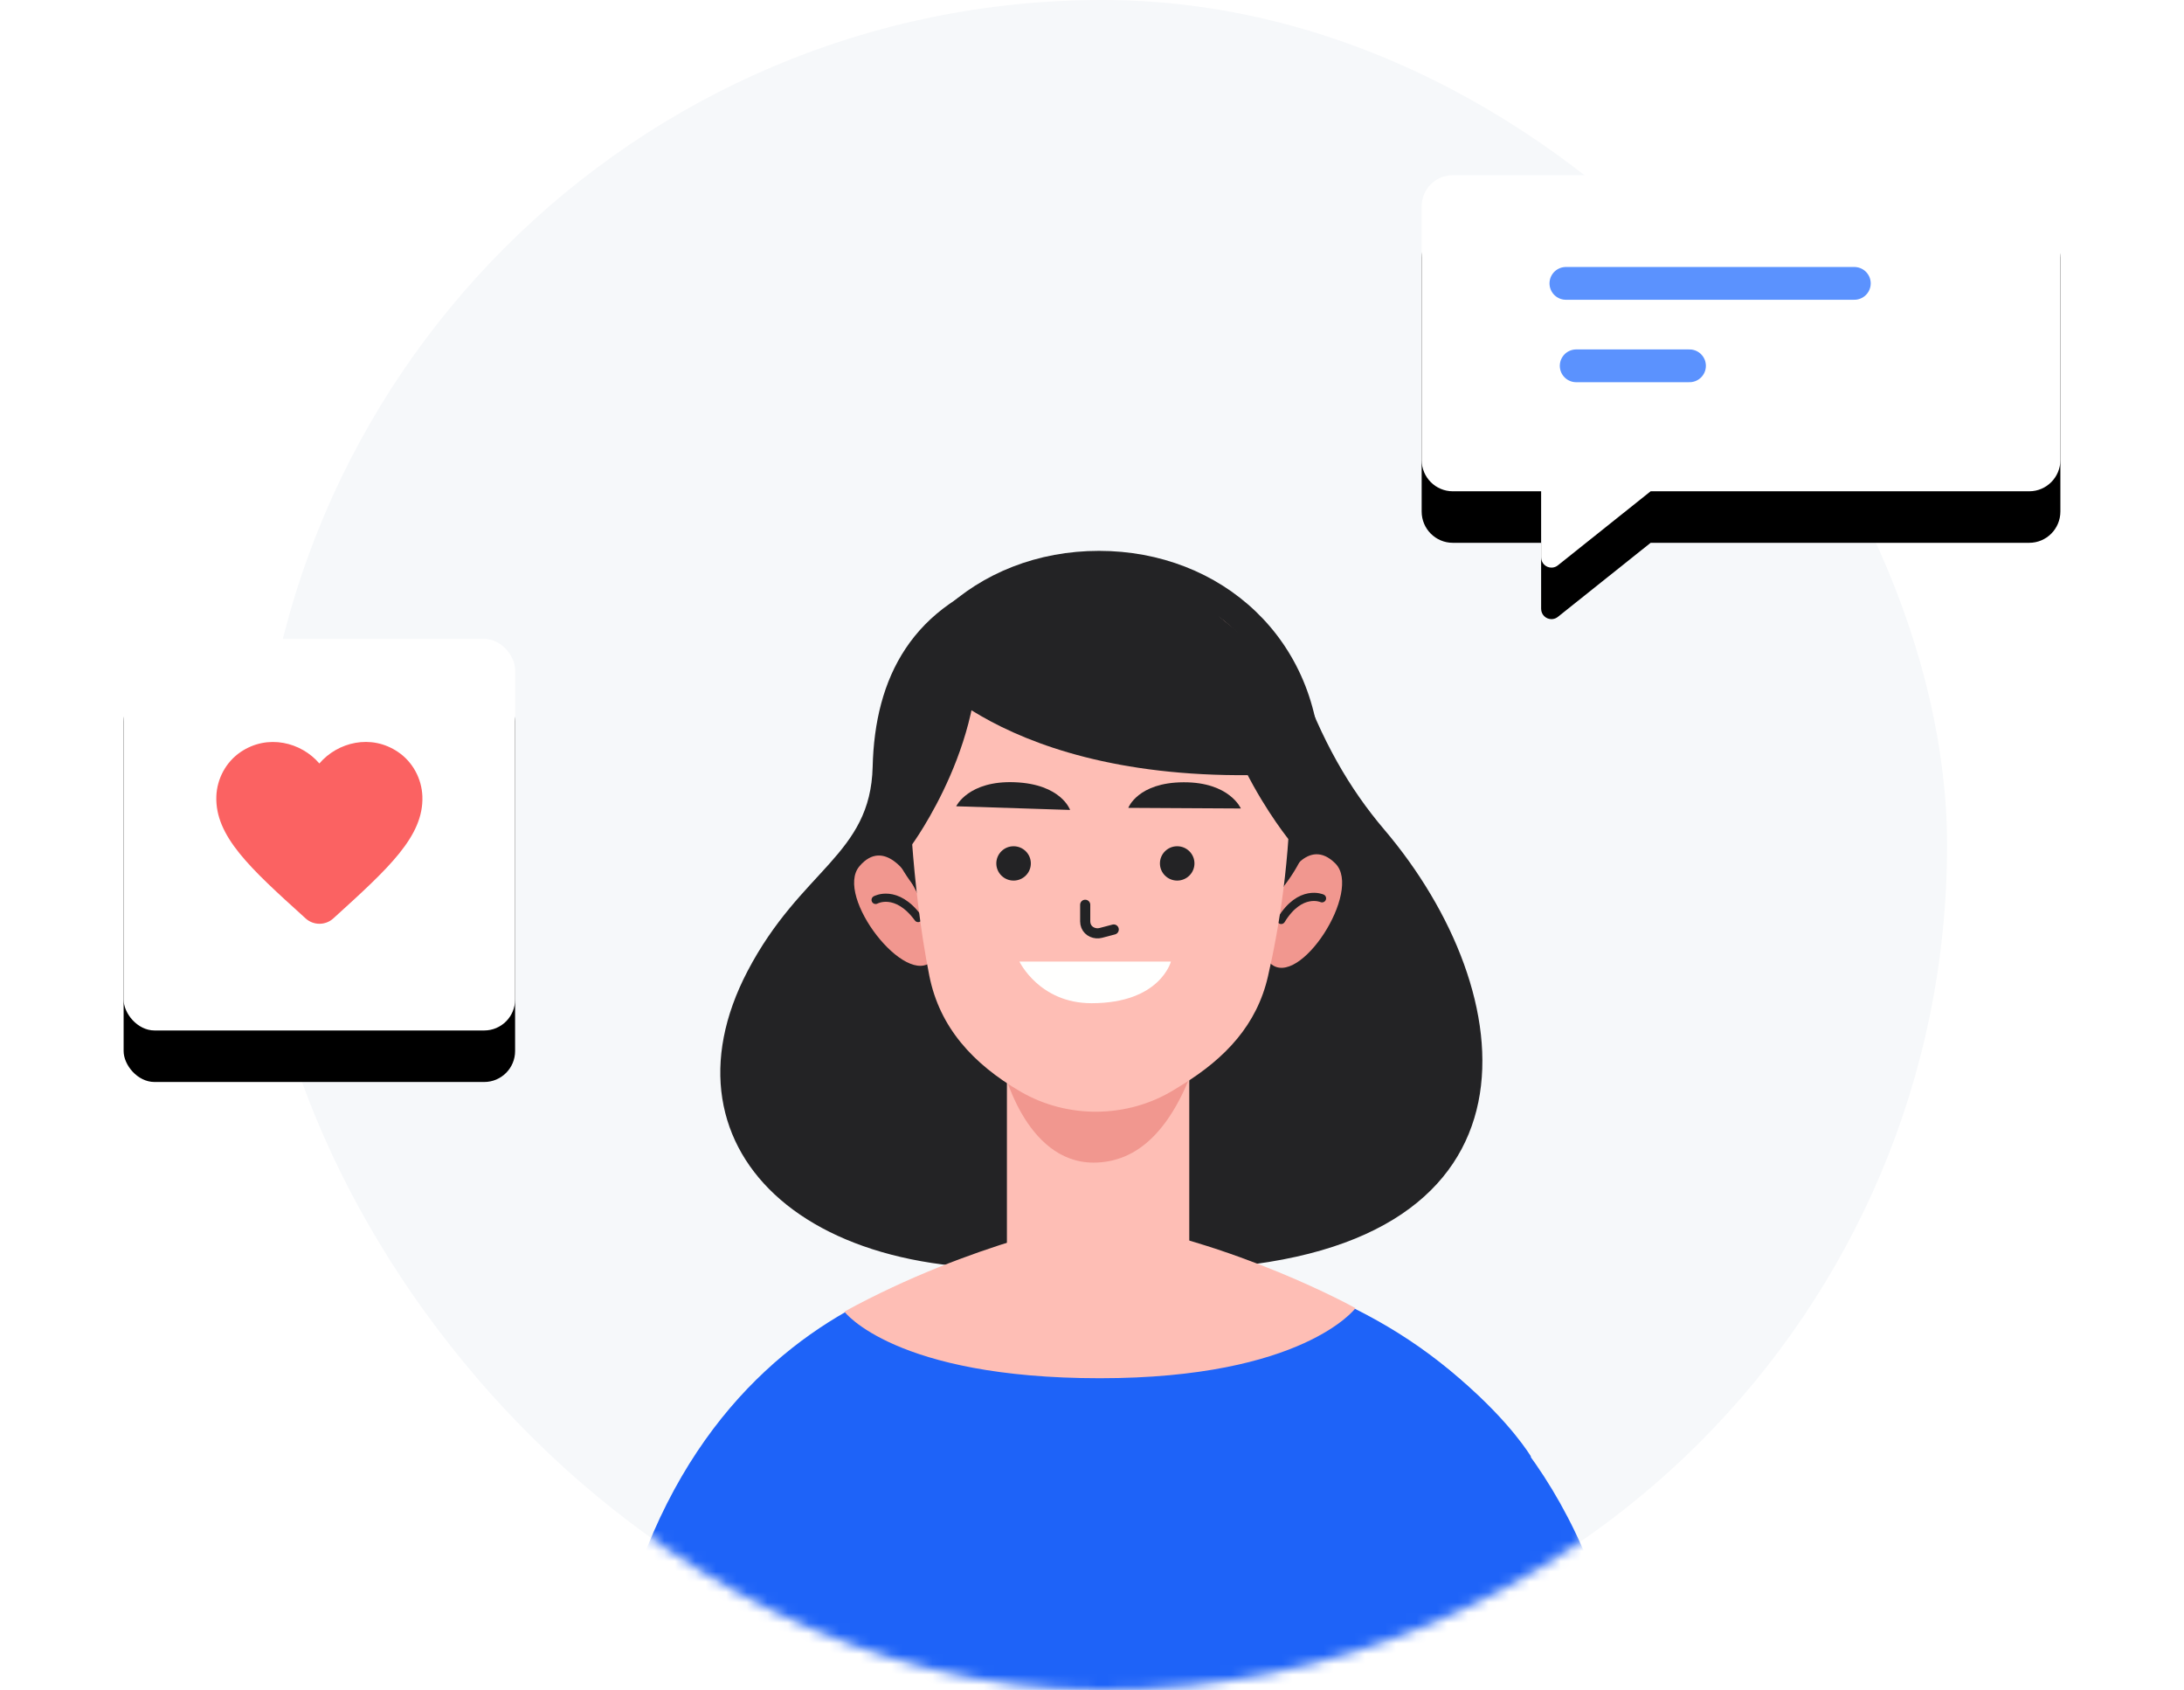<?xml version="1.0" encoding="UTF-8"?>
<svg width="212px" height="164px" viewBox="0 0 212 164" version="1.1" xmlns="http://www.w3.org/2000/svg" xmlns:xlink="http://www.w3.org/1999/xlink">
    <!-- Generator: Sketch 60 (88103) - https://sketch.com -->
    <title>icon-bienvenida-bg</title>
    <desc>Created with Sketch.</desc>
    <defs>
        <rect id="path-1" x="0" y="0" width="164" height="164" rx="82"></rect>
        <path d="M184.978,17 C186.647,17 188,18.358 188,20.032 L188,44.642 C188,46.317 186.647,47.676 184.978,47.676 L148.228,47.675 L139.22,54.865 C139.079,54.978 138.91,55.05 138.732,55.074 L138.597,55.083 C138.044,55.083 137.597,54.635 137.597,54.083 L137.597,54.083 L137.596,47.675 L129.023,47.676 C127.354,47.676 126,46.317 126,44.642 L126,20.032 C126,18.358 127.354,17 129.023,17 L184.978,17 Z" id="path-3"></path>
        <filter x="-33.1%" y="-41.9%" width="166.1%" height="213.7%" filterUnits="objectBoundingBox" id="filter-4">
            <feOffset dx="0" dy="5" in="SourceAlpha" result="shadowOffsetOuter1"></feOffset>
            <feGaussianBlur stdDeviation="6" in="shadowOffsetOuter1" result="shadowBlurOuter1"></feGaussianBlur>
            <feColorMatrix values="0 0 0 0 0   0 0 0 0 0   0 0 0 0 0  0 0 0 0.092 0" type="matrix" in="shadowBlurOuter1"></feColorMatrix>
        </filter>
        <rect id="path-5" x="0" y="0" width="38" height="38" rx="3"></rect>
        <filter x="-53.9%" y="-40.8%" width="207.9%" height="207.9%" filterUnits="objectBoundingBox" id="filter-6">
            <feOffset dx="0" dy="5" in="SourceAlpha" result="shadowOffsetOuter1"></feOffset>
            <feGaussianBlur stdDeviation="6" in="shadowOffsetOuter1" result="shadowBlurOuter1"></feGaussianBlur>
            <feColorMatrix values="0 0 0 0 0   0 0 0 0 0   0 0 0 0 0  0 0 0 0.092 0" type="matrix" in="shadowBlurOuter1"></feColorMatrix>
        </filter>
    </defs>
    <g id="desktop-🖥" stroke="none" stroke-width="1" fill="none" fill-rule="evenodd">
        <g id="icon-bienvenida-bg" transform="translate(12, 0)">
            <g id="Group-30" transform="translate(13, 0)">
                <mask id="mask-2" fill="white">
                    <use xlink:href="#path-1"></use>
                </mask>
                <use id="Mask" fill="#F6F8FA" xlink:href="#path-1"></use>
                <g mask="url(#mask-2)">
                    <g transform="translate(30.859, 53.457)">
                        <path d="M78.518,27.059 C75.139,23.083 72.434,18.446 70.134,11.938 C67.666,4.952 59.583,7.792 59.583,7.792 C59.583,7.792 52.848,-0.873 42.713,2.146 C32.578,5.163 29.056,12.375 28.85,20.95 C28.642,29.525 21.898,30.866 16.705,40.785 C7.536,58.297 22.973,73.047 51.072,68.955 L51.11,68.682 C53.877,69.522 57.268,69.89 61.408,69.644 C95.165,67.639 91.907,42.81 78.518,27.059" id="Fill-63" stroke="none" fill="#232325" fill-rule="evenodd"></path>
                        <path d="M67.467,40.046 C70.242,42.562 76.445,33.017 73.764,30.337 C71.084,27.657 69.038,31.862 69.038,31.862 L67.842,34.71 L66.938,38.57 L66.724,39.58 L67.467,40.046" id="Fill-64" stroke="none" fill="#F1978F" fill-rule="evenodd"></path>
                        <path d="M72.469,33.718 C72.469,33.718 70.369,32.774 68.502,35.818" id="Stroke-65" stroke="#232325" stroke-width="0.794" fill="none" stroke-linecap="round" stroke-linejoin="round"></path>
                        <path d="M34.656,39.756 C32.104,42.498 25.115,33.512 27.56,30.615 C30.005,27.718 32.398,31.734 32.398,31.734 L33.831,34.472 L35.058,38.241 L35.357,39.23 L34.656,39.756" id="Fill-66" stroke="none" fill="#F1978F" fill-rule="evenodd"></path>
                        <path d="M29.137,33.874 C29.137,33.874 31.15,32.755 33.266,35.631" id="Stroke-67" stroke="#232325" stroke-width="0.794" fill="none" stroke-linecap="round" stroke-linejoin="round"></path>
                        <path d="M72.333,21.231 C72.333,33.866 62.699,39.858 50.816,39.858 C38.933,39.858 29.299,33.866 29.299,21.231 C29.299,8.596 38.933,1.38555833e-13 50.816,1.38555833e-13 C62.699,1.38555833e-13 72.333,8.596 72.333,21.231" id="Fill-68" stroke="none" fill="#232325" fill-rule="evenodd"></path>
                        <polygon id="Fill-69" stroke="none" fill="#FEBEB5" fill-rule="evenodd" points="41.882 72.347 59.583 72.347 59.583 49.426 41.882 49.426"></polygon>
                        <path d="M41.447,49.993 C41.447,49.993 43.6,59.366 50.288,59.366 C54.66,59.366 57.981,56.053 60.249,49.426 C55.655,51.272 50.306,54.83 39.299,47.997" id="Fill-70" stroke="none" fill="#F1978F" fill-rule="evenodd"></path>
                        <path d="M69.408,22.11 C69.408,29.867 68.313,36.561 67.218,41.311 C66.147,45.962 63.134,49.213 58.874,51.83 L58.098,52.306 C53.591,55.074 47.769,55.138 43.193,52.471 C38.578,49.781 35.346,46.233 34.352,41.242 C32.543,32.165 32.346,22.11 32.346,22.11 C32.346,22.11 30.625,2.529 50.613,2.91 C70.601,3.29 69.408,22.11 69.408,22.11" id="Fill-71" stroke="none" fill="#FEBEB5" fill-rule="evenodd"></path>
                        <path d="M49.481,34.346 L49.481,35.955 C49.481,36.115 49.512,36.269 49.568,36.41 C49.79,36.962 50.43,37.226 51.007,37.073 L52.25,36.745" id="Stroke-72" stroke="#232325" stroke-width="0.984" fill="none" stroke-linecap="round" stroke-linejoin="round"></path>
                        <path d="M53.646,23.731 L64.279,26.248 C64.279,26.248 63.796,23.515 59.446,22.522 C55.095,21.529 53.646,23.731 53.646,23.731" id="Fill-73" stroke="none" fill="#232325" fill-rule="evenodd" transform="translate(58.962, 24.256) rotate(-13) translate(-58.962, -24.256) "></path>
                        <path d="M37.291,26.248 C37.291,26.248 37.781,23.515 42.187,22.522 C46.594,21.529 48.062,23.731 48.062,23.731 L37.291,26.248 Z" id="Fill-74" stroke="none" fill="#232325" fill-rule="evenodd" transform="translate(42.677, 24.256) rotate(15) translate(-42.677, -24.256) "></path>
                        <path d="M44.204,30.332 C44.204,31.251 43.454,31.998 42.529,31.998 C41.603,31.998 40.853,31.251 40.853,30.332 C40.853,29.412 41.603,28.666 42.529,28.666 C43.454,28.666 44.204,29.412 44.204,30.332" id="Fill-75" stroke="none" fill="#232325" fill-rule="evenodd"></path>
                        <path d="M60.086,30.332 C60.086,31.251 59.335,31.998 58.41,31.998 C57.485,31.998 56.735,31.251 56.735,30.332 C56.735,29.412 57.485,28.666 58.41,28.666 C59.335,28.666 60.086,29.412 60.086,30.332" id="Fill-76" stroke="none" fill="#232325" fill-rule="evenodd"></path>
                        <path d="M43.098,39.858 L57.801,39.858 C57.801,39.858 56.763,43.898 50.096,43.898 C45.018,43.898 43.098,39.858 43.098,39.858" id="Fill-77" stroke="none" fill="#FFFFFE" fill-rule="evenodd"></path>
                        <path d="M32.602,28.602 C32.602,28.602 40.594,17.798 38.751,6.854 C38.751,6.854 32.819,9.838 31.274,17.543 C29.73,25.247 32.602,28.602 32.602,28.602" id="Fill-78" stroke="none" fill="#232325" fill-rule="evenodd"></path>
                        <path d="M69.422,28.242 C69.422,28.242 60.138,17.064 61.982,6.119 C61.982,6.119 68.421,9.838 69.966,17.543 C71.51,25.247 69.422,28.242 69.422,28.242" id="Fill-79" stroke="none" fill="#232325" fill-rule="evenodd"></path>
                        <path d="M33.273,11.165 C33.273,11.165 42.443,23.49 70.518,21.566 C70.518,21.566 67.31,3.99 53.704,2.235 C53.704,2.235 37.994,0.359 33.273,11.165" id="Fill-80" stroke="none" fill="#232325" fill-rule="evenodd"></path>
                        <path d="M7.682,202.75 C7.273,203.391 31.048,99.306 23.99,100.879 C23.346,101.022 10.983,102.17 9.146,105.906 C3.82,116.735 -1.15463195e-13,201.959 -1.15463195e-13,201.959 L7.682,202.75" id="Fill-81" stroke="none" fill="#ED9F94" fill-rule="evenodd"></path>
                        <path d="M42.936,68.574 C43.52,68.57 9.082,69.187 2.787,112.673 L22.579,115.706 L26.57,148.534 L81.783,148.534 L92.744,87.878 C92.744,87.878 84.952,74.737 62.238,68.298 L42.936,68.574" id="Fill-84" stroke="none" fill="#1E63F8" fill-rule="evenodd"></path>
                        <path d="M43.541,112.673 L63.333,115.706 L67.324,148.534 L102.171,148.534 L88.977,68.298 C89.561,68.295 49.836,69.187 43.541,112.673 Z" id="Fill-84" stroke="none" fill="#1E63F8" fill-rule="evenodd" transform="translate(72.856, 108.416) scale(-1, 1) translate(-72.856, -108.416) "></path>
                        <g id="Group-91" stroke="none" stroke-width="1" fill="none" fill-rule="evenodd" transform="translate(25.705, 64.099)">
                            <path d="M0.398,9.731 C0.398,9.731 5.265,16.192 25.206,16.192 C44.963,16.192 50.015,9.393 50.015,9.393 C50.015,9.393 38.369,2.886 24.854,0.781 C24.854,0.781 12.786,2.93 0.398,9.731" id="Fill-85" fill="#FEBEB5"></path>
                        </g>
                    </g>
                </g>
            </g>
            <g id="Combined-Shape">
                <use fill="black" fill-opacity="1" filter="url(#filter-4)" xlink:href="#path-3"></use>
                <use fill="#FFFFFF" fill-rule="evenodd" xlink:href="#path-3"></use>
            </g>
            <path d="M140,27.5 L168,27.5 M141,35.5 L152,35.5" id="Stroke-20" stroke="#5B92FE" stroke-width="3.18" stroke-linecap="round" stroke-linejoin="round"></path>
            <g id="Group" transform="translate(0, 62)">
                <g id="Rectangle">
                    <use fill="black" fill-opacity="1" filter="url(#filter-6)" xlink:href="#path-5"></use>
                    <use fill="#FFFFFF" fill-rule="evenodd" xlink:href="#path-5"></use>
                </g>
                <g id="-Round-/-Action-/-favorite" transform="translate(7, 7)">
                    <g>
                        <polygon id="Path" points="0 0 24 0 24 24 0 24"></polygon>
                        <path d="M13.35,20.13 C12.59,20.82 11.42,20.82 10.66,20.12 L10.55,20.02 C5.3,15.27 1.87,12.16 2,8.28 C2.06,6.58 2.93,4.95 4.34,3.99 C6.98,2.19 10.24,3.03 12,5.09 C13.76,3.03 17.02,2.18 19.66,3.99 C21.07,4.95 21.94,6.58 22,8.28 C22.14,12.16 18.7,15.27 13.45,20.04 L13.35,20.13 Z" id="🔹Icon-Color" fill="#FB6262"></path>
                    </g>
                </g>
            </g>
        </g>
    </g>
</svg>